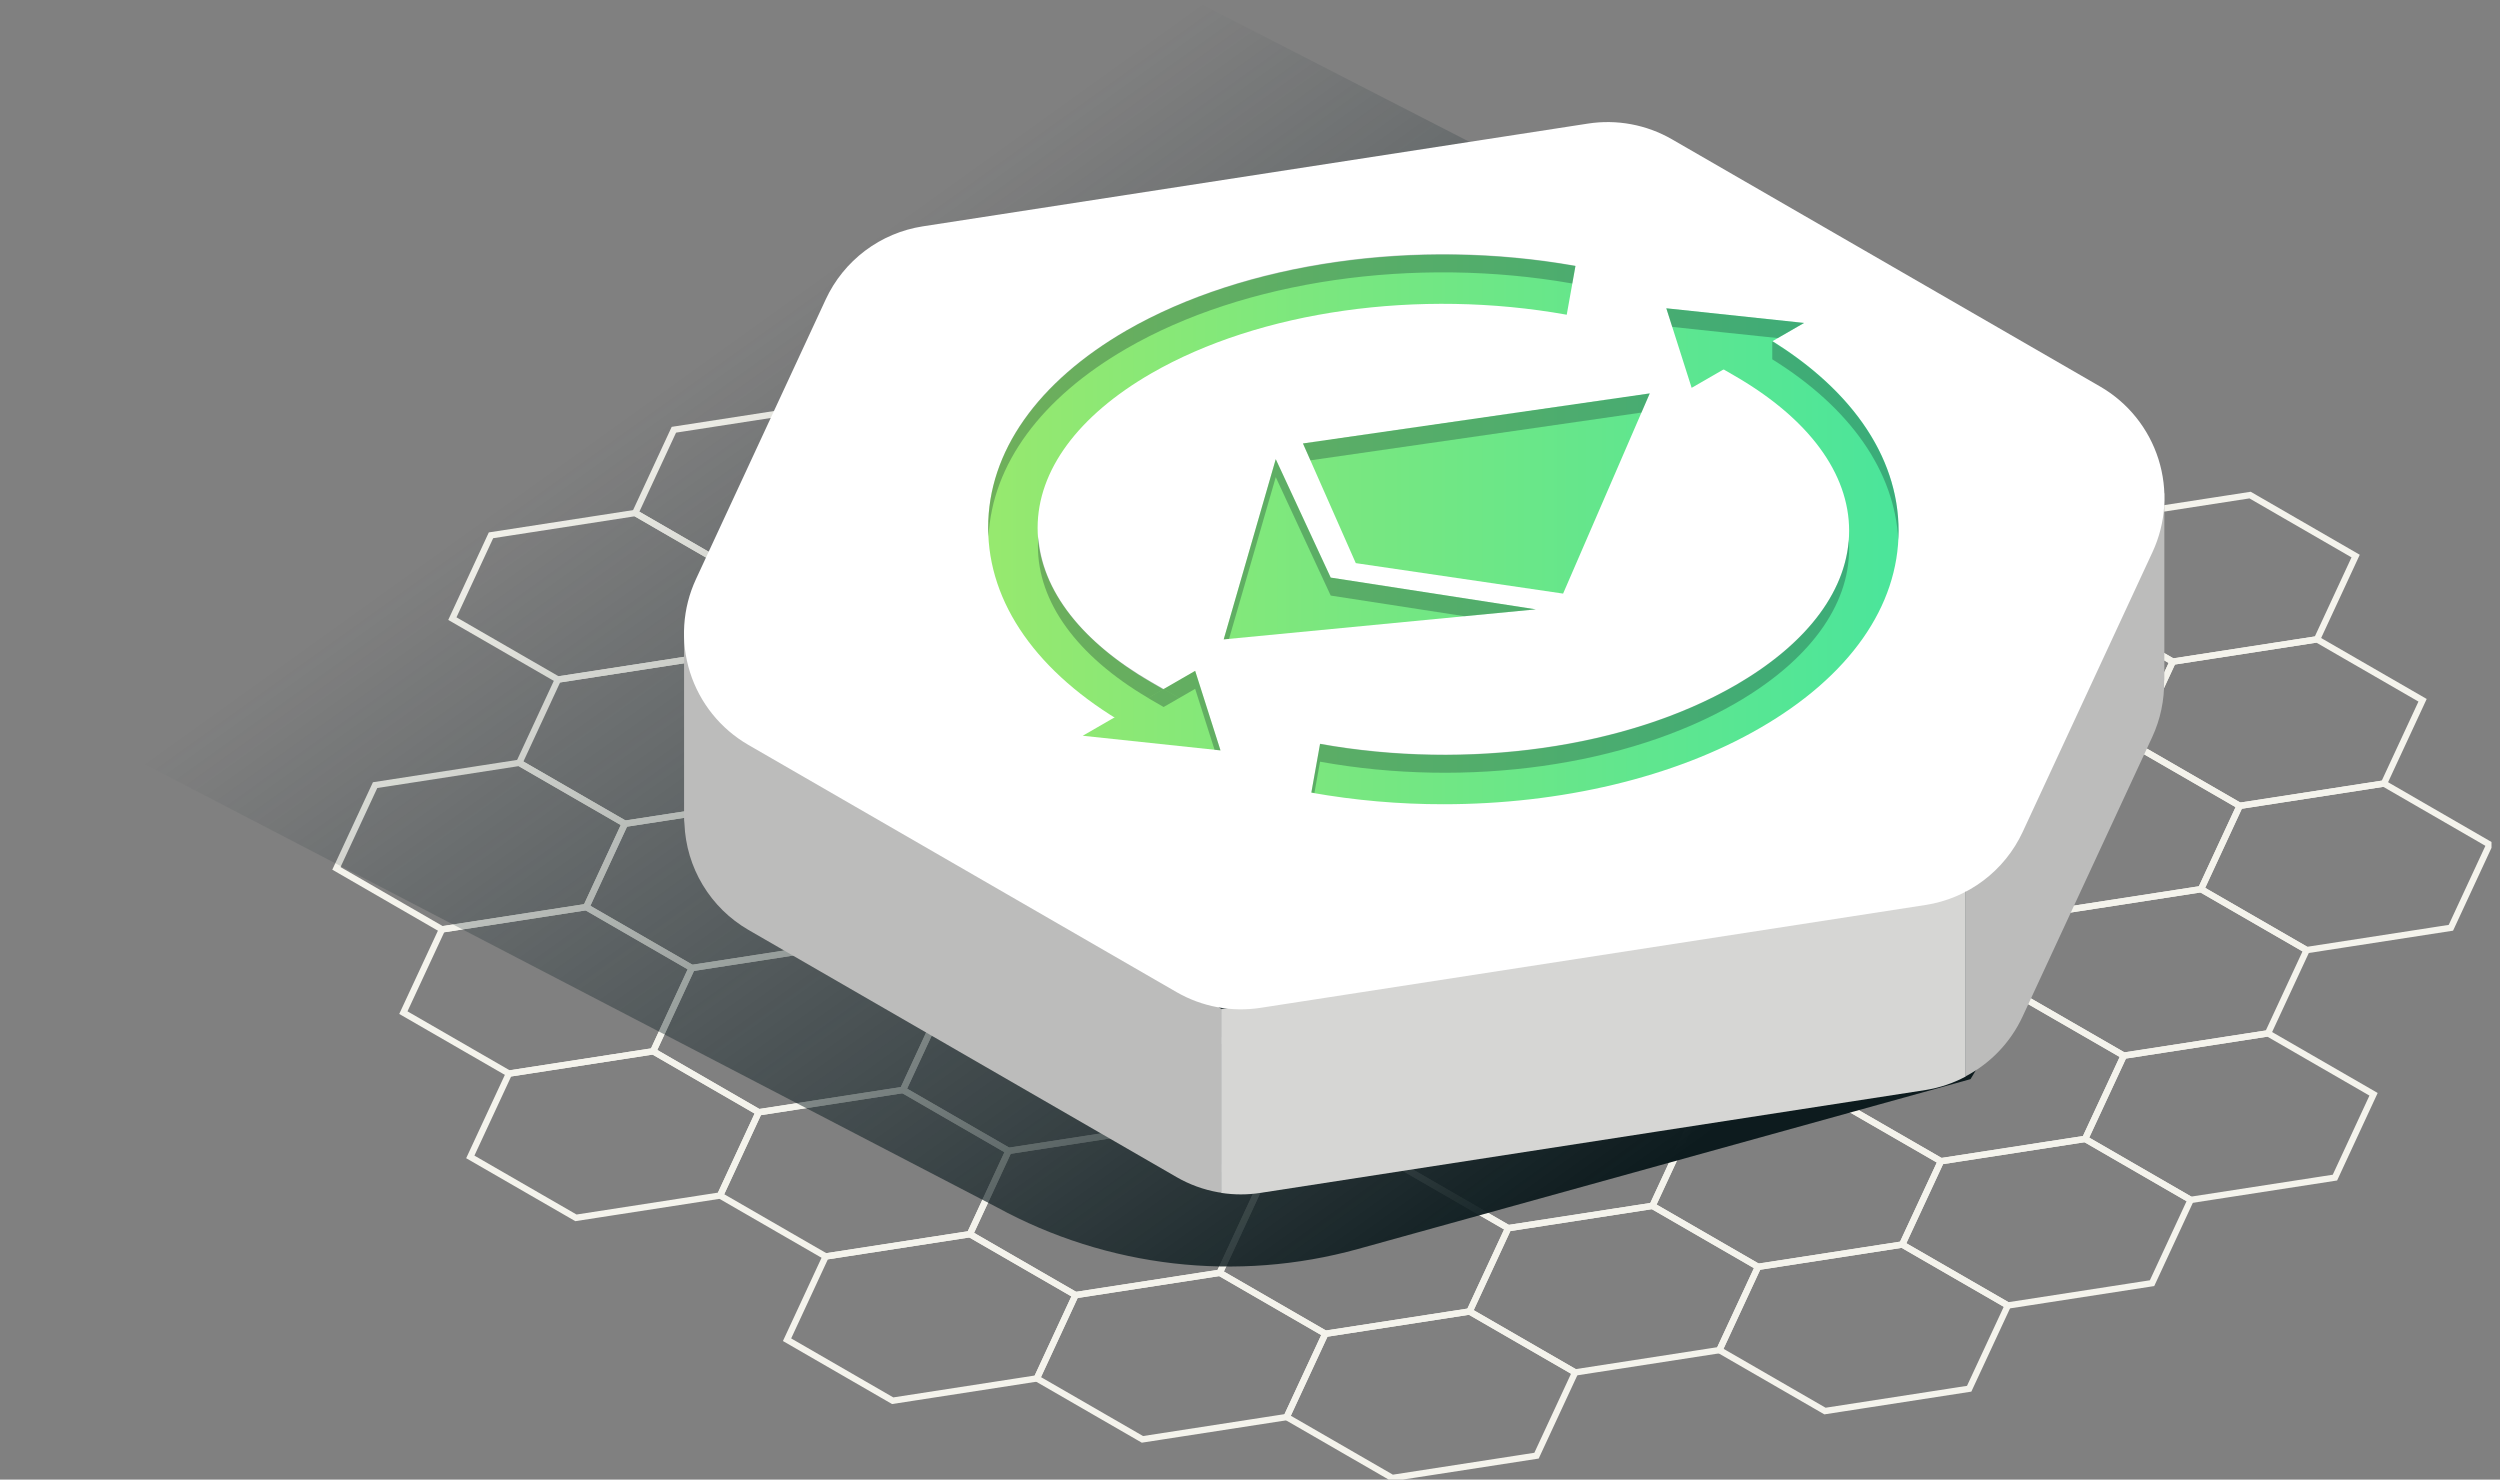 <svg width="196" height="116" viewBox="0 0 196 116" fill="none" xmlns="http://www.w3.org/2000/svg">
<rect x="0" y="0" width="196" height="116" fill="#808080" stroke="none"/>
<g clip-path="url(#clip0_909_54952)">
<path d="M93.41 81.954L85.133 77.172L73.823 78.921L70.795 85.453L79.071 90.231L90.381 88.481L93.41 81.954Z" stroke="#F4F3EC" stroke-width="0.5" stroke-miterlimit="10"/>
<path d="M107.748 73.673L99.472 68.895L88.162 70.645L85.133 77.172L93.41 81.954L104.719 80.205L107.748 73.673Z" stroke="#F4F3EC" stroke-width="0.5" stroke-miterlimit="10"/>
<path d="M122.086 65.397L113.81 60.619L102.5 62.368L99.472 68.895L107.748 73.673L119.053 71.924L122.086 65.397Z" stroke="#F4F3EC" stroke-width="0.5" stroke-miterlimit="10"/>
<path d="M136.424 57.12L128.143 52.343L116.838 54.092L113.81 60.619L122.086 65.397L133.391 63.648L136.424 57.12Z" stroke="#F4F3EC" stroke-width="0.5" stroke-miterlimit="10"/>
<path d="M132.582 88.012L124.301 83.234L112.996 84.983L109.967 91.51L118.244 96.288L129.553 94.539L132.582 88.012Z" stroke="#F4F3EC" stroke-width="0.5" stroke-miterlimit="10"/>
<path d="M118.244 96.288L109.967 91.51L98.657 93.259L95.629 99.787L103.905 104.569L115.215 102.82L118.244 96.288Z" stroke="#F4F3EC" stroke-width="0.5" stroke-miterlimit="10"/>
<path d="M146.92 79.735L138.639 74.957L127.334 76.707L124.301 83.234L132.582 88.012L143.887 86.262L146.92 79.735Z" stroke="#F4F3EC" stroke-width="0.5" stroke-miterlimit="10"/>
<path d="M161.258 71.459L152.977 66.676L141.672 68.425L138.639 74.957L146.92 79.735L158.225 77.986L161.258 71.459Z" stroke="#F4F3EC" stroke-width="0.5" stroke-miterlimit="10"/>
<path d="M157.416 102.35L149.135 97.572L137.83 99.321L134.801 105.848L143.078 110.626L154.383 108.877L157.416 102.35Z" stroke="#F4F3EC" stroke-width="0.5" stroke-miterlimit="10"/>
<path d="M171.749 94.073L163.473 89.291L152.168 91.04L149.135 97.572L157.416 102.35L168.721 100.601L171.749 94.073Z" stroke="#F4F3EC" stroke-width="0.5" stroke-miterlimit="10"/>
<path d="M186.087 85.792L177.811 81.014L166.506 82.764L163.473 89.291L171.749 94.073L183.059 92.324L186.087 85.792Z" stroke="#F4F3EC" stroke-width="0.5" stroke-miterlimit="10"/>
<path d="M58.08 45.002L49.804 40.219L38.494 41.968L35.465 48.5L43.742 53.278L55.051 51.529L58.08 45.002Z" stroke="#F4F3EC" stroke-width="0.5" stroke-miterlimit="10"/>
<path d="M72.418 36.72L64.142 31.942L52.832 33.692L49.804 40.219L58.08 45.002L69.39 43.252L72.418 36.72Z" stroke="#F4F3EC" stroke-width="0.5" stroke-miterlimit="10"/>
<path d="M86.757 28.444L78.48 23.666L67.171 25.415L64.142 31.942L72.418 36.72L83.728 34.971L86.757 28.444Z" stroke="#F4F3EC" stroke-width="0.5" stroke-miterlimit="10"/>
<path d="M175.592 63.178L167.315 58.4L156.006 60.149L152.977 66.676L161.258 71.459L172.563 69.71L175.592 63.178Z" stroke="#F4F3EC" stroke-width="0.5" stroke-miterlimit="10"/>
<path d="M68.576 67.616L60.299 62.838L48.989 64.583L45.961 71.115L54.237 75.893L65.547 74.143L68.576 67.616Z" stroke="#F4F3EC" stroke-width="0.5" stroke-miterlimit="10"/>
<path d="M125.929 34.506L117.647 29.723L106.342 31.473L103.314 38.005L111.59 42.782L122.895 41.033L125.929 34.506Z" stroke="#F4F3EC" stroke-width="0.5" stroke-miterlimit="10"/>
<path d="M82.914 59.335L74.638 54.557L63.328 56.306L60.299 62.838L68.576 67.616L79.885 65.867L82.914 59.335Z" stroke="#F4F3EC" stroke-width="0.5" stroke-miterlimit="10"/>
<path d="M97.252 51.059L88.976 46.281L77.666 48.03L74.638 54.557L82.914 59.335L94.224 57.586L97.252 51.059Z" stroke="#F4F3EC" stroke-width="0.5" stroke-miterlimit="10"/>
<path d="M111.59 42.782L103.314 38.004L92.004 39.754L88.976 46.281L97.252 51.059L108.557 49.309L111.59 42.782Z" stroke="#F4F3EC" stroke-width="0.5" stroke-miterlimit="10"/>
<path d="M150.763 48.844L142.482 44.062L131.177 45.811L128.144 52.343L136.425 57.12L147.73 55.371L150.763 48.844Z" stroke="#F4F3EC" stroke-width="0.5" stroke-miterlimit="10"/>
<path d="M165.096 40.563L156.82 35.785L145.51 37.534L142.481 44.062L150.763 48.844L162.068 47.095L165.096 40.563Z" stroke="#F4F3EC" stroke-width="0.5" stroke-miterlimit="10"/>
<path d="M140.262 26.225L131.986 21.447L120.681 23.196L117.647 29.723L125.929 34.506L137.234 32.757L140.262 26.225Z" stroke="#F4F3EC" stroke-width="0.5" stroke-miterlimit="10"/>
<path d="M189.93 54.901L181.654 50.123L170.344 51.873L167.315 58.4L175.592 63.178L186.902 61.428L189.93 54.901Z" stroke="#F4F3EC" stroke-width="0.5" stroke-miterlimit="10"/>
<path d="M54.237 75.893L45.961 71.115L34.656 72.864L31.623 79.391L39.904 84.169L51.209 82.42L54.237 75.893Z" stroke="#F4F3EC" stroke-width="0.5" stroke-miterlimit="10"/>
<path d="M103.905 104.569L95.629 99.787L84.319 101.536L81.29 108.068L89.567 112.846L100.877 111.096L103.905 104.569Z" stroke="#F4F3EC" stroke-width="0.5" stroke-miterlimit="10"/>
<path d="M79.071 90.231L70.795 85.453L59.485 87.202L56.456 93.729L64.733 98.507L76.043 96.758L79.071 90.231Z" stroke="#F4F3EC" stroke-width="0.5" stroke-miterlimit="10"/>
<path d="M112.996 84.983L104.719 80.205L93.409 81.954L90.381 88.482L98.657 93.259L109.967 91.51L112.996 84.983Z" stroke="#F4F3EC" stroke-width="0.5" stroke-miterlimit="10"/>
<path d="M127.334 76.707L119.053 71.924L107.748 73.673L104.719 80.205L112.996 84.983L124.3 83.234L127.334 76.707Z" stroke="#F4F3EC" stroke-width="0.5" stroke-miterlimit="10"/>
<path d="M141.672 68.425L133.391 63.648L122.086 65.397L119.053 71.924L127.334 76.707L138.639 74.957L141.672 68.425Z" stroke="#F4F3EC" stroke-width="0.5" stroke-miterlimit="10"/>
<path d="M156.006 60.149L147.729 55.371L136.424 57.12L133.391 63.648L141.672 68.425L152.977 66.676L156.006 60.149Z" stroke="#F4F3EC" stroke-width="0.5" stroke-miterlimit="10"/>
<path d="M137.83 99.321L129.553 94.539L118.243 96.288L115.215 102.82L123.491 107.598L134.801 105.848L137.83 99.321Z" stroke="#F4F3EC" stroke-width="0.5" stroke-miterlimit="10"/>
<path d="M152.168 91.04L143.887 86.262L132.582 88.011L129.553 94.539L137.83 99.321L149.134 97.572L152.168 91.04Z" stroke="#F4F3EC" stroke-width="0.5" stroke-miterlimit="10"/>
<path d="M166.506 82.764L158.225 77.986L146.92 79.735L143.887 86.262L152.168 91.04L163.473 89.291L166.506 82.764Z" stroke="#F4F3EC" stroke-width="0.5" stroke-miterlimit="10"/>
<path d="M180.84 74.487L172.563 69.71L161.258 71.459L158.225 77.986L166.506 82.764L177.811 81.014L180.84 74.487Z" stroke="#F4F3EC" stroke-width="0.5" stroke-miterlimit="10"/>
<path d="M63.328 56.306L55.052 51.529L43.742 53.278L40.713 59.805L48.99 64.583L60.3 62.838L63.328 56.306Z" stroke="#F4F3EC" stroke-width="0.5" stroke-miterlimit="10"/>
<path d="M77.666 48.03L69.389 43.252L58.08 45.002L55.051 51.529L63.328 56.306L74.637 54.557L77.666 48.03Z" stroke="#F4F3EC" stroke-width="0.5" stroke-miterlimit="10"/>
<path d="M92.004 39.754L83.728 34.971L72.418 36.72L69.39 43.252L77.666 48.03L88.976 46.281L92.004 39.754Z" stroke="#F4F3EC" stroke-width="0.5" stroke-miterlimit="10"/>
<path d="M106.343 31.473L98.061 26.695L86.757 28.444L83.728 34.971L92.004 39.754L103.314 38.004L106.343 31.473Z" stroke="#F4F3EC" stroke-width="0.5" stroke-miterlimit="10"/>
<path d="M170.344 51.873L162.068 47.095L150.763 48.844L147.729 55.371L156.006 60.149L167.316 58.4L170.344 51.873Z" stroke="#F4F3EC" stroke-width="0.5" stroke-miterlimit="10"/>
<path d="M120.681 23.196L112.4 18.418L101.095 20.168L98.061 26.695L106.343 31.473L117.648 29.723L120.681 23.196Z" stroke="#F4F3EC" stroke-width="0.5" stroke-miterlimit="10"/>
<path d="M195.178 66.211L186.902 61.428L175.592 63.178L172.563 69.71L180.84 74.487L192.15 72.738L195.178 66.211Z" stroke="#F4F3EC" stroke-width="0.5" stroke-miterlimit="10"/>
<path d="M48.99 64.583L40.713 59.805L29.408 61.554L26.375 68.081L34.656 72.864L45.961 71.115L48.99 64.583Z" stroke="#F4F3EC" stroke-width="0.5" stroke-miterlimit="10"/>
<path d="M123.492 107.598L115.215 102.82L103.905 104.569L100.877 111.096L109.153 115.874L120.463 114.125L123.492 107.598Z" stroke="#F4F3EC" stroke-width="0.5" stroke-miterlimit="10"/>
<path d="M98.658 93.259L90.381 88.482L79.072 90.231L76.043 96.758L84.319 101.536L95.629 99.787L98.658 93.259Z" stroke="#F4F3EC" stroke-width="0.5" stroke-miterlimit="10"/>
<path d="M145.51 37.534L137.234 32.757L125.929 34.506L122.896 41.033L131.177 45.811L142.482 44.062L145.51 37.534Z" stroke="#F4F3EC" stroke-width="0.5" stroke-miterlimit="10"/>
<path d="M184.682 43.596L176.406 38.814L165.096 40.563L162.067 47.095L170.344 51.873L181.654 50.123L184.682 43.596Z" stroke="#F4F3EC" stroke-width="0.5" stroke-miterlimit="10"/>
<path d="M159.848 29.258L151.572 24.475L140.262 26.225L137.233 32.757L145.51 37.534L156.82 35.785L159.848 29.258Z" stroke="#F4F3EC" stroke-width="0.5" stroke-miterlimit="10"/>
<path d="M84.319 101.536L76.043 96.758L64.733 98.507L61.705 105.034L69.986 109.817L81.291 108.068L84.319 101.536Z" stroke="#F4F3EC" stroke-width="0.5" stroke-miterlimit="10"/>
<path d="M59.485 87.202L51.209 82.42L39.904 84.169L36.871 90.701L45.152 95.479L56.457 93.729L59.485 87.202Z" stroke="#F4F3EC" stroke-width="0.5" stroke-miterlimit="10"/>
<path d="M73.824 78.921L65.547 74.143L54.237 75.893L51.209 82.42L59.485 87.202L70.795 85.453L73.824 78.921Z" stroke="#F4F3EC" stroke-width="0.5" stroke-miterlimit="10"/>
<path d="M88.162 70.645L79.885 65.867L68.575 67.616L65.547 74.143L73.823 78.921L85.133 77.172L88.162 70.645Z" stroke="#F4F3EC" stroke-width="0.5" stroke-miterlimit="10"/>
<path d="M102.5 62.368L94.224 57.586L82.914 59.335L79.885 65.867L88.162 70.645L99.471 68.895L102.5 62.368Z" stroke="#F4F3EC" stroke-width="0.5" stroke-miterlimit="10"/>
<path d="M116.838 54.092L108.557 49.309L97.252 51.059L94.224 57.586L102.5 62.368L113.81 60.619L116.838 54.092Z" stroke="#F4F3EC" stroke-width="0.5" stroke-miterlimit="10"/>
<path d="M131.177 45.811L122.895 41.033L111.59 42.782L108.557 49.309L116.838 54.092L128.143 52.343L131.177 45.811Z" stroke="#F4F3EC" stroke-width="0.5" stroke-miterlimit="10"/>
<path style="mix-blend-mode:multiply" d="M93.545 0L0 54.01L78.175 94.66C86.823 99.381 96.969 100.55 106.464 97.921L154.489 84.605L156.238 81.698C159.102 76.934 160.975 71.641 161.744 66.137C162.514 60.632 162.164 55.029 160.716 49.663C159.268 44.297 156.752 39.278 153.318 34.907C149.884 30.537 145.603 26.905 140.732 24.228L93.545 0Z" fill="url(#paint0_linear_909_54952)"/>
<path d="M169.685 53.331V38.634L162.417 53.205L154.092 69.908V84.392C156.053 83.367 157.623 81.726 158.559 79.721L168.735 57.784C169.379 56.393 169.697 54.874 169.666 53.341L169.685 53.331Z" fill="#BCBCBB"/>
<path d="M61.356 54.955L53.632 49.532V64.026C53.632 64.215 53.632 64.394 53.661 64.583C53.727 66.278 54.221 67.93 55.096 69.383C55.971 70.837 57.199 72.046 58.666 72.898L92.237 92.281C93.246 92.865 94.35 93.269 95.498 93.473L95.736 93.507V79.096L61.356 54.955Z" fill="#BCBCBB"/>
<path d="M95.735 88.675V93.521C96.76 93.681 97.803 93.681 98.827 93.521L150.961 85.458C152.061 85.283 153.124 84.926 154.106 84.401V69.908L95.735 79.115V88.675Z" fill="#D6D6D4"/>
<path d="M164.645 30.3L131.075 10.917C129.082 9.77 126.757 9.337 124.485 9.691L72.35 17.745C70.708 17.999 69.154 18.655 67.826 19.654C66.498 20.654 65.437 21.965 64.738 23.472L54.562 45.408C53.501 47.696 53.335 50.298 54.095 52.702C54.855 55.106 56.488 57.138 58.671 58.4L92.242 77.782C94.234 78.932 96.559 79.366 98.832 79.013L150.966 70.95C152.608 70.695 154.162 70.039 155.49 69.04C156.818 68.041 157.879 66.73 158.579 65.222L168.754 43.291C169.816 41.004 169.983 38.402 169.223 35.997C168.462 33.593 166.829 31.561 164.645 30.3V30.3Z" fill="white"/>
<path d="M104.327 45.283L100.019 35.998L95.939 50.128L120.409 47.773L104.327 45.283Z" fill="url(#paint1_linear_909_54952)"/>
<path d="M129.34 30.843L102.151 34.767L106.294 44.149L122.547 46.538L129.34 30.843Z" fill="url(#paint2_linear_909_54952)"/>
<path d="M113.175 63.052C109.7 63.056 106.232 62.752 102.81 62.145L103.493 58.327C115.074 60.406 127.557 58.642 136.061 53.729C141.808 50.409 144.972 46.116 144.972 41.614C144.972 37.113 141.808 32.839 136.061 29.5L133.934 28.27L135.872 24.916L137.999 26.167C144.996 30.203 148.849 35.693 148.849 41.614C148.849 47.536 144.996 53.026 137.999 57.067C131.278 60.968 122.328 63.052 113.175 63.052Z" fill="url(#paint3_linear_909_54952)"/>
<path d="M130.639 24.17L132.625 30.406L141.44 25.319L130.639 24.17Z" fill="url(#paint4_linear_909_54952)"/>
<path d="M90.454 58.051L88.322 56.82C81.325 52.779 77.472 47.294 77.472 41.367C77.472 35.441 81.349 29.956 88.322 25.915C97.587 20.584 111.072 18.646 123.516 20.856L122.832 24.674C111.251 22.6 98.769 24.364 90.26 29.273C84.513 32.592 81.349 36.885 81.349 41.387C81.349 45.888 84.513 50.162 90.26 53.501L92.392 54.732L90.454 58.051Z" fill="url(#paint5_linear_909_54952)"/>
<path d="M95.687 58.831L93.701 52.595L84.886 57.683L95.687 58.831Z" fill="url(#paint6_linear_909_54952)"/>
<g style="mix-blend-mode:multiply" opacity="0.3">
<path d="M104.327 46.693L114.798 48.311L120.409 47.773L104.327 45.283L100.019 35.998L95.939 50.128L96.356 50.089L100.019 37.408L104.327 46.693Z" fill="#12262C"/>
</g>
<g style="mix-blend-mode:multiply" opacity="0.3">
<path d="M102.738 36.09L128.691 32.345L129.34 30.843L102.151 34.767L102.738 36.09Z" fill="#12262C"/>
</g>
<g style="mix-blend-mode:multiply" opacity="0.3">
<path d="M136.061 55.139C141.808 51.819 144.972 47.526 144.972 43.025C144.972 42.787 144.972 42.54 144.943 42.322C144.628 46.547 141.507 50.559 136.061 53.709C127.557 58.623 115.074 60.386 103.493 58.308L102.81 62.126L103.052 62.165L103.493 59.718C115.074 61.811 127.557 60.047 136.061 55.139Z" fill="#12262C"/>
</g>
<g style="mix-blend-mode:multiply" opacity="0.3">
<path d="M130.639 24.17L131.104 25.629L135.228 26.07L138.358 26.399L139.375 26.506L141.44 25.319L130.639 24.17Z" fill="#12262C"/>
</g>
<g style="mix-blend-mode:multiply" opacity="0.3">
<path d="M88.322 27.325C97.528 21.994 110.897 20.056 123.268 22.227L123.516 20.836C111.072 18.607 97.587 20.55 88.322 25.895C81.325 29.936 77.472 35.422 77.472 41.348C77.472 41.585 77.472 41.833 77.501 42.05C77.797 36.42 81.606 31.206 88.322 27.325Z" fill="#12262C"/>
</g>
<g style="mix-blend-mode:multiply" opacity="0.3">
<path d="M90.018 54.722L91.229 54.019L90.26 53.462C84.799 50.317 81.693 46.295 81.407 42.07C81.407 42.307 81.373 42.554 81.373 42.777C81.349 47.192 84.431 51.427 90.018 54.722Z" fill="#12262C"/>
</g>
<g style="mix-blend-mode:multiply" opacity="0.3">
<path d="M93.7 52.595L91.229 54.019L92.392 54.693L92.334 54.795L93.7 54.005L95.222 58.783L95.687 58.831L93.7 52.595Z" fill="#12262C"/>
</g>
<g style="mix-blend-mode:multiply" opacity="0.3">
<path d="M90.26 54.872L91.229 55.429L92.334 54.795L92.392 54.693L91.229 54.019L90.018 54.722L90.26 54.872Z" fill="#12262C"/>
</g>
<g style="mix-blend-mode:multiply" opacity="0.3">
<path d="M140.093 27.504C139.72 27.252 139.337 27.019 138.944 26.758V28.168C145.074 31.977 148.544 36.958 148.825 42.341C148.825 42.104 148.849 41.857 148.849 41.634C148.849 36.342 145.757 31.38 140.093 27.504Z" fill="#12262C"/>
</g>
</g>
<defs>
<linearGradient id="paint0_linear_909_54952" x1="61.675" y1="23.55" x2="117.236" y2="100.911" gradientUnits="userSpaceOnUse">
<stop stop-color="#12262C" stop-opacity="0"/>
<stop offset="0.66" stop-color="#0F1F23" stop-opacity="0.62"/>
<stop offset="1" stop-color="#0D1B1E"/>
</linearGradient>
<linearGradient id="paint1_linear_909_54952" x1="47.846" y1="43.063" x2="175.03" y2="43.063" gradientUnits="userSpaceOnUse">
<stop stop-color="#B6EA5C"/>
<stop offset="1" stop-color="#2FE4AB"/>
</linearGradient>
<linearGradient id="paint2_linear_909_54952" x1="47.846" y1="38.693" x2="175.03" y2="38.693" gradientUnits="userSpaceOnUse">
<stop stop-color="#B6EA5C"/>
<stop offset="1" stop-color="#2FE4AB"/>
</linearGradient>
<linearGradient id="paint3_linear_909_54952" x1="47.846" y1="44.003" x2="175.03" y2="44.003" gradientUnits="userSpaceOnUse">
<stop stop-color="#B6EA5C"/>
<stop offset="1" stop-color="#2FE4AB"/>
</linearGradient>
<linearGradient id="paint4_linear_909_54952" x1="47.846" y1="27.291" x2="175.03" y2="27.291" gradientUnits="userSpaceOnUse">
<stop stop-color="#B6EA5C"/>
<stop offset="1" stop-color="#2FE4AB"/>
</linearGradient>
<linearGradient id="paint5_linear_909_54952" x1="47.846" y1="38.998" x2="175.03" y2="38.998" gradientUnits="userSpaceOnUse">
<stop stop-color="#B6EA5C"/>
<stop offset="1" stop-color="#2FE4AB"/>
</linearGradient>
<linearGradient id="paint6_linear_909_54952" x1="47.846" y1="55.715" x2="175.03" y2="55.715" gradientUnits="userSpaceOnUse">
<stop stop-color="#B6EA5C"/>
<stop offset="1" stop-color="#2FE4AB"/>
</linearGradient>
<clipPath id="clip0_909_54952">
<rect width="195.333" height="116" fill="white"/>
</clipPath>
</defs>
</svg>

